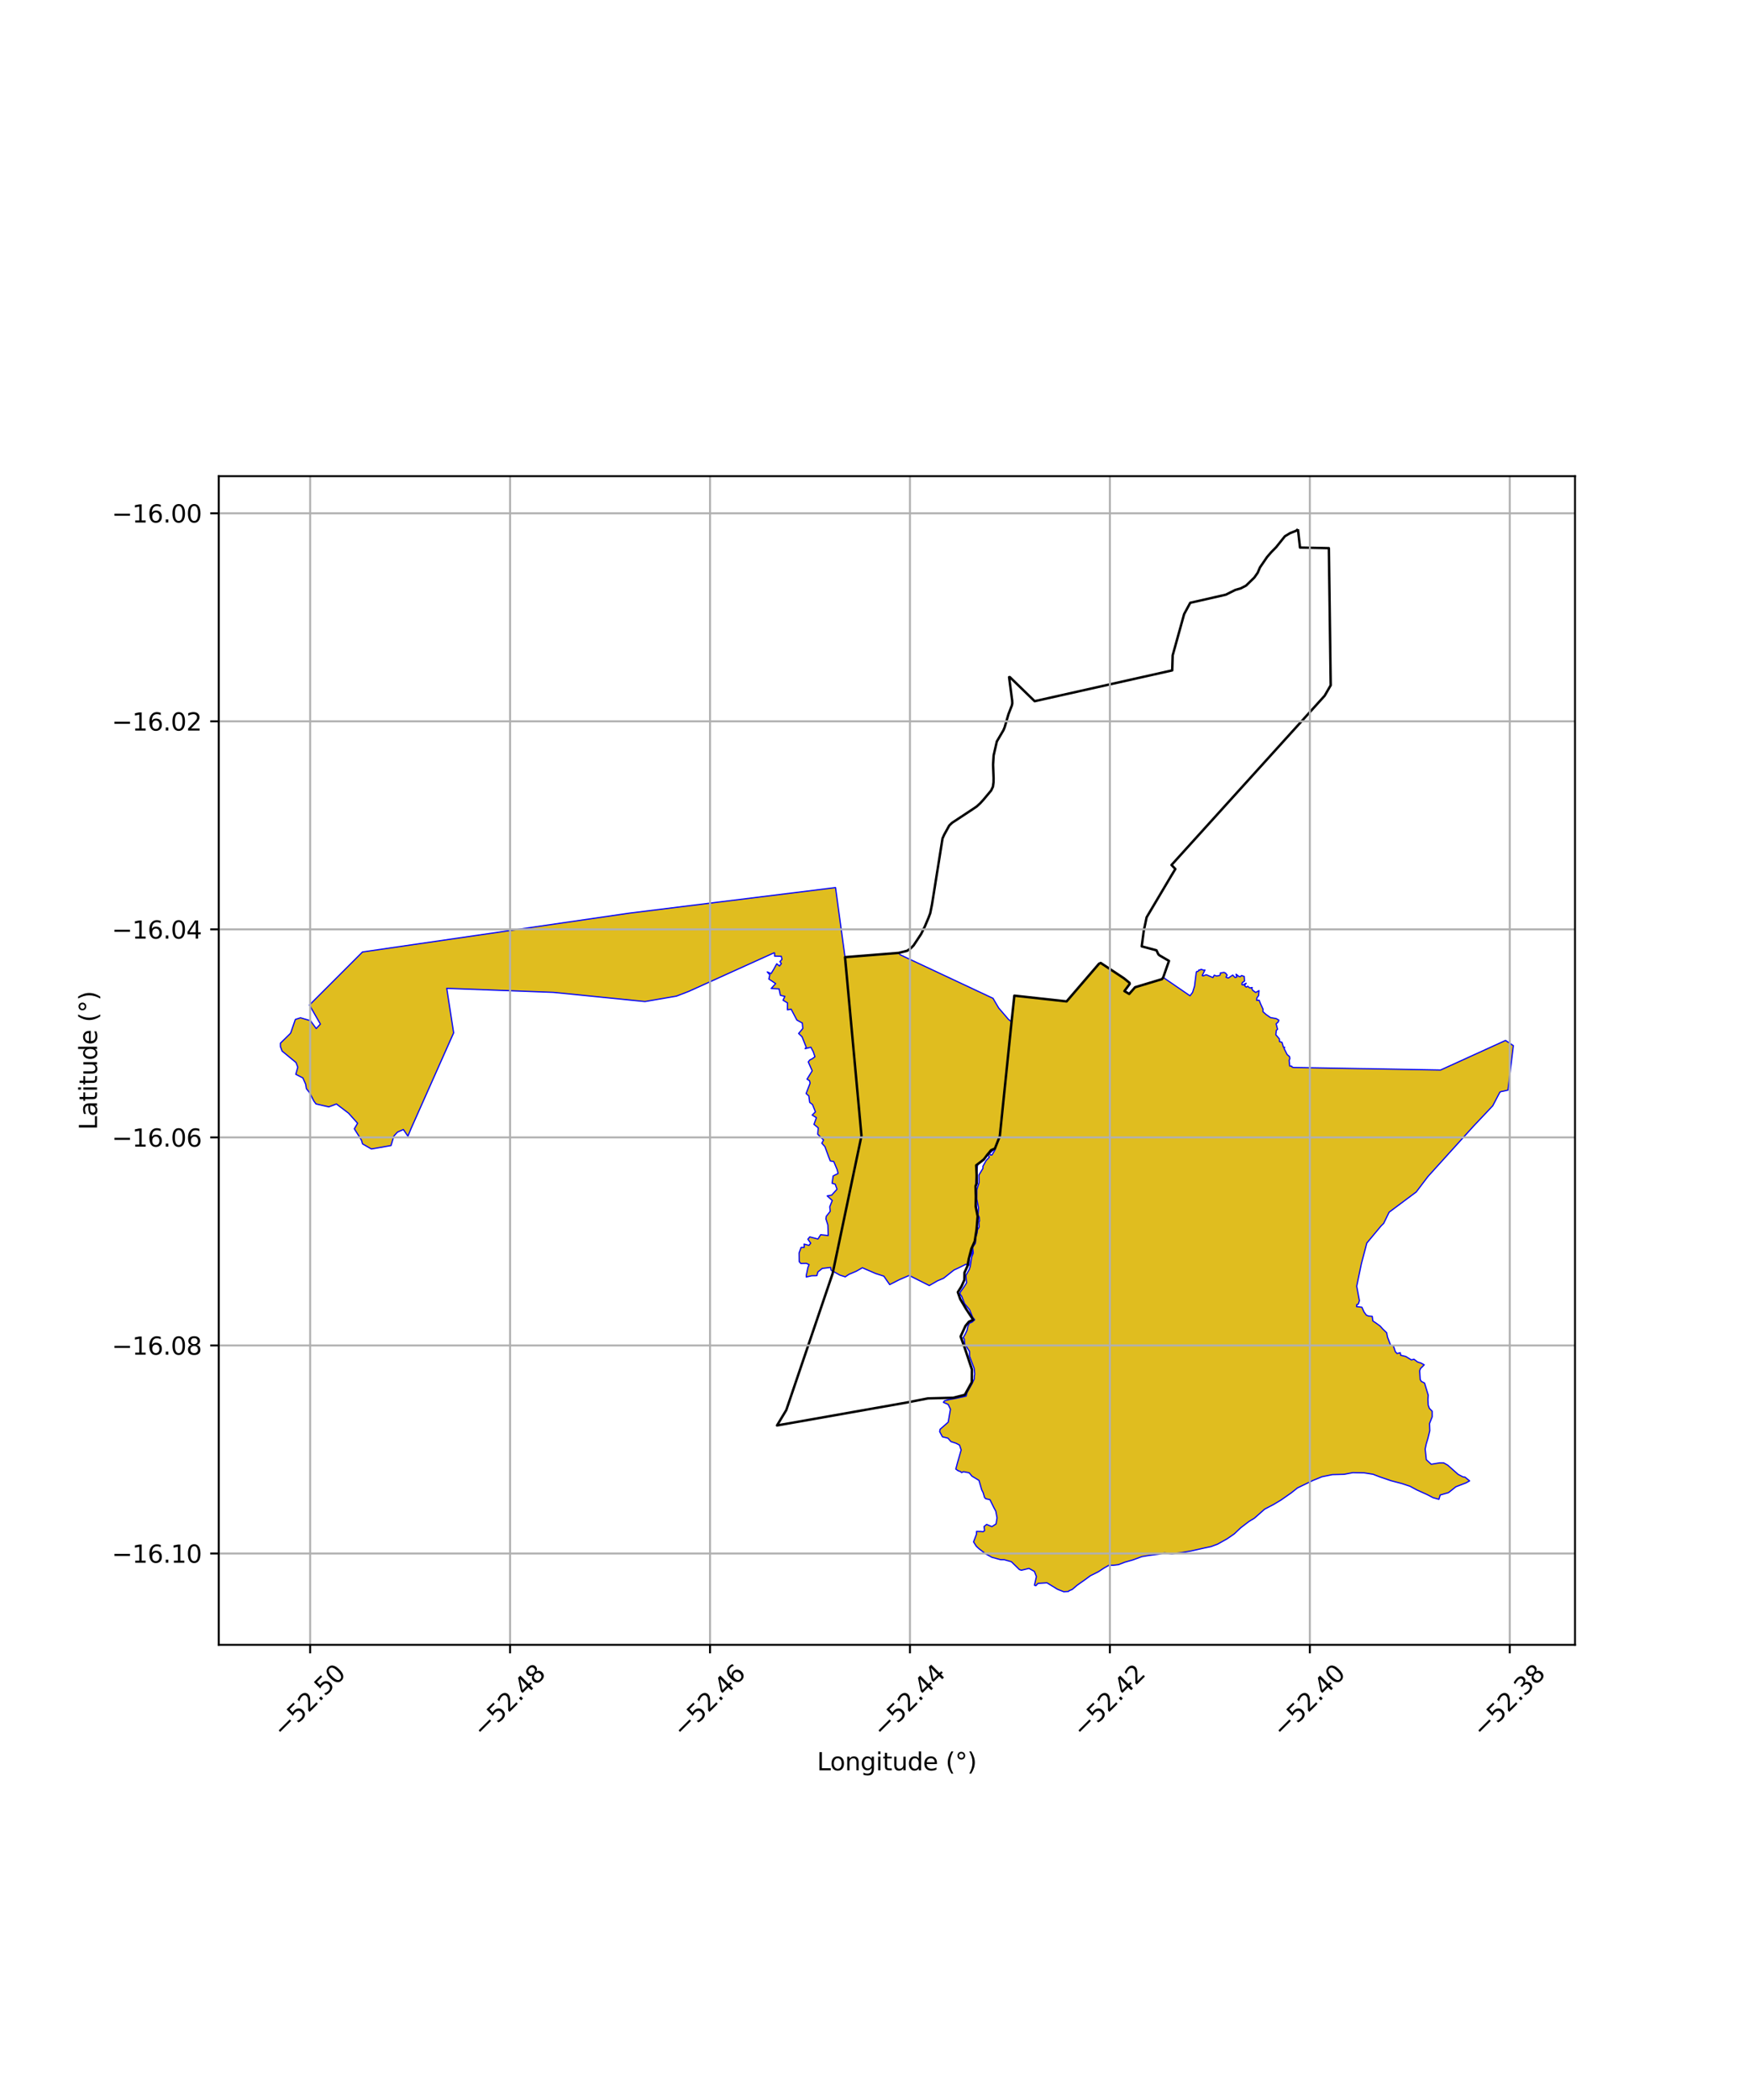<?xml version="1.0" encoding="utf-8" standalone="no"?>
<!DOCTYPE svg PUBLIC "-//W3C//DTD SVG 1.1//EN"
  "http://www.w3.org/Graphics/SVG/1.1/DTD/svg11.dtd">
<svg xmlns:xlink="http://www.w3.org/1999/xlink" width="720pt" height="864pt" viewBox="0 0 720 864" xmlns="http://www.w3.org/2000/svg" version="1.1">
 <defs>
  <style type="text/css">*{stroke-linejoin: round; stroke-linecap: butt}</style>
 </defs>
 <g id="figure_1">
  <g id="patch_1">
   <path d="M 0 864 
L 720 864 
L 720 0 
L 0 0 
z
" style="fill: #ffffff"/>
  </g>
  <g id="axes_1">
   <g id="patch_2">
    <path d="M 90 676.744 
L 648 676.744 
L 648 195.896 
L 90 195.896 
z
" style="fill: #ffffff"/>
   </g>
   <g id="PatchCollection_1">
    <path d="M 318.679 391.92 
L 317.641 392.39 
L 283.422 407.868 
L 278.303 409.841 
L 265.346 412.064 
L 227.669 408.286 
L 183.804 406.633 
L 186.643 424.949 
L 169.044 464.498 
L 167.833 467.472 
L 165.956 464.706 
L 163.541 465.783 
L 162.044 467.412 
L 160.872 471.322 
L 152.799 472.726 
L 149.161 470.628 
L 148.708 469.093 
L 145.78 464.419 
L 147.133 462.144 
L 143.385 457.979 
L 138.414 454.21 
L 135.286 455.399 
L 129.996 454.188 
L 129.137 452.995 
L 127.325 449.505 
L 126.064 447.929 
L 125.758 446.073 
L 124.607 443.494 
L 121.691 442.005 
L 122.522 439.072 
L 121.782 437.156 
L 116.055 432.436 
L 115.368 430.569 
L 115.364 429.205 
L 119.329 425.323 
L 119.614 424.949 
L 121.51 419.433 
L 123.628 418.749 
L 127.729 419.942 
L 130.097 423.182 
L 131.82 421.334 
L 127.313 413.495 
L 149.142 391.669 
L 259.033 375.68 
L 343.757 365.175 
L 344.547 370.966 
L 344.593 371.309 
L 347.556 393.034 
L 347.669 393.808 
L 369.747 392.048 
L 370.321 392.803 
L 408.55 410.731 
L 410.887 414.713 
L 414.957 419.446 
L 416.206 420.388 
L 411.335 467.455 
L 409.352 472.544 
L 405.21 476.297 
L 402.223 479.043 
L 401.319 487.964 
L 401.454 494.688 
L 402.37 500.858 
L 401.604 507.643 
L 399.915 515.69 
L 398.945 517.285 
L 398.693 520.574 
L 397.371 520.161 
L 394.516 521.592 
L 392.513 522.507 
L 388.217 525.911 
L 385.702 526.975 
L 382.339 528.919 
L 374.069 524.759 
L 370.057 526.488 
L 366.044 528.526 
L 363.633 525.047 
L 360.236 523.951 
L 354.805 521.597 
L 352.238 523.06 
L 349.241 524.317 
L 347.767 525.328 
L 345.543 524.615 
L 341.928 522.576 
L 341.738 521.46 
L 338.277 521.883 
L 336.499 523.329 
L 336.093 524.833 
L 335.267 524.87 
L 333.945 524.887 
L 331.717 525.397 
L 331.726 524.677 
L 332.401 521.478 
L 332.867 520.309 
L 331.783 519.781 
L 329.491 519.841 
L 328.814 519.078 
L 328.764 515.493 
L 329.586 513.247 
L 330.861 513.213 
L 330.827 511.842 
L 332.838 512.377 
L 333.543 511.49 
L 332.382 509.836 
L 333.159 508.897 
L 336.525 509.765 
L 337.648 507.996 
L 340.763 508.334 
L 340.598 503.993 
L 339.804 501.493 
L 339.949 500.42 
L 341.566 498.386 
L 341.389 496.488 
L 342.406 493.915 
L 340.324 492.034 
L 342.158 491.72 
L 344.374 489.284 
L 343.62 487.215 
L 342.334 486.834 
L 342.782 483.812 
L 344.818 482.806 
L 344.41 481.186 
L 343.032 477.89 
L 341.609 477.643 
L 340.895 475.871 
L 339.387 471.74 
L 338.121 470.341 
L 338.84 469.033 
L 336.429 466.654 
L 336.651 464.035 
L 334.892 462.602 
L 335.882 459.834 
L 334.154 458.773 
L 335.492 457.448 
L 334.299 454.453 
L 333.125 453.551 
L 332.782 450.925 
L 331.655 449.912 
L 333.309 445.632 
L 333.025 444.601 
L 332.032 444.001 
L 334.149 440.559 
L 332.538 436.901 
L 333.186 436.084 
L 334.246 435.564 
L 335.287 434.777 
L 334.616 432.757 
L 333.622 430.862 
L 331.249 431.466 
L 331.695 430.859 
L 329.992 426.572 
L 328.578 425.204 
L 330.299 423.153 
L 330.095 420.904 
L 327.853 419.687 
L 325.488 415.193 
L 323.968 415.474 
L 323.993 412.623 
L 322.162 411.514 
L 322.909 409.937 
L 321.078 409.505 
L 320.514 406.858 
L 317.286 406.684 
L 319.124 404.677 
L 316.309 402.803 
L 316.715 401.088 
L 315.673 399.879 
L 317.249 400.569 
L 318.304 398.844 
L 319.574 396.527 
L 320.683 397.45 
L 321.474 396.438 
L 320.874 395.647 
L 321.72 394.7 
L 321.458 393.458 
L 318.695 393.381 
L 318.679 391.92 
" clip-path="url(#pe0abca6ffb)" style="fill: #e0bd1f; stroke: #0000ff; stroke-width: 0.5"/>
    <path d="M 452.884 396.196 
L 462.422 402.495 
L 464.714 404.364 
L 464.785 404.831 
L 462.622 407.758 
L 464.584 408.935 
L 467.002 406.182 
L 472.419 404.623 
L 472.585 404.482 
L 478.089 402.842 
L 478.575 402.135 
L 489.61 409.701 
L 490.68 408.26 
L 491.466 405.718 
L 492.163 400.15 
L 492.36 399.699 
L 492.969 399.629 
L 493.316 399.023 
L 493.631 399.146 
L 494.137 398.815 
L 495.332 399.185 
L 495.75 399.093 
L 494.628 401.331 
L 494.958 401.537 
L 496.296 401.035 
L 499.029 402.195 
L 499.573 401.223 
L 500.54 401.568 
L 501.679 401.358 
L 502.058 401.07 
L 502.078 400.323 
L 503.584 400.075 
L 504.207 400.349 
L 504.874 401.185 
L 504.393 402.047 
L 505.343 402.403 
L 507.165 401.176 
L 508.166 402.197 
L 508.843 401.981 
L 508.559 400.82 
L 509.827 401.806 
L 510.209 401.872 
L 510.821 401.362 
L 511.911 401.738 
L 512.041 403.638 
L 511.103 404.267 
L 510.932 405.052 
L 511.343 405.239 
L 512.699 404.53 
L 512.025 405.517 
L 512.743 406.138 
L 513.385 405.787 
L 514.178 406.475 
L 515.193 406.292 
L 515.019 406.721 
L 515.42 407.458 
L 516.63 408.334 
L 518.002 407.565 
L 517.81 409.641 
L 517.125 410.54 
L 517.036 411.567 
L 518.061 411.523 
L 518.57 412.858 
L 519.655 415.23 
L 519.607 416.235 
L 520.939 417.42 
L 522.718 418.657 
L 525.076 419.08 
L 526.129 419.696 
L 525.962 420.392 
L 525.038 421.249 
L 525.624 423.46 
L 525.135 423.888 
L 524.907 425.726 
L 526.358 427.424 
L 526.42 428.532 
L 527.447 428.842 
L 528.019 430.785 
L 528.562 430.897 
L 528.277 431.313 
L 529.572 433.878 
L 530.567 434.733 
L 530.676 435.566 
L 530.385 436.317 
L 530.633 438.589 
L 531.518 438.707 
L 531.593 439.032 
L 532.214 439.184 
L 560.374 439.67 
L 563.401 439.711 
L 592.681 440.244 
L 619.418 428.072 
L 622.636 430.224 
L 620.408 448.524 
L 618.204 449.003 
L 617.906 449.007 
L 617.101 449.327 
L 614.154 454.968 
L 606.318 463.262 
L 587.476 484.086 
L 582.688 490.403 
L 571.52 498.739 
L 569.297 503.317 
L 568.158 504.453 
L 562.352 511.424 
L 560.111 519.941 
L 558.184 529.198 
L 559.305 535.131 
L 558.855 536.5 
L 558.463 536.77 
L 558.239 536.681 
L 558.124 537.582 
L 560.323 537.824 
L 561.208 539.788 
L 562.152 541.074 
L 563.077 541.465 
L 564.578 541.587 
L 564.801 543.444 
L 566.14 544.349 
L 567.822 545.567 
L 568.914 546.787 
L 570.52 548.335 
L 570.849 550.084 
L 572.109 553.408 
L 573.264 553.708 
L 574.074 556.103 
L 574.803 556.894 
L 576.101 556.54 
L 576.27 557.578 
L 578.421 558.111 
L 580.684 559.506 
L 581.748 559.239 
L 583.252 560.36 
L 584.638 560.798 
L 585.971 561.53 
L 584.385 563.121 
L 584.087 564.016 
L 584.311 567.587 
L 584.784 568.342 
L 586.103 569.027 
L 587.621 574.044 
L 587.493 575.781 
L 587.616 578.119 
L 588.072 579.426 
L 589.229 580.604 
L 589.233 582.918 
L 588.149 585.679 
L 588.254 588.639 
L 587.488 591.781 
L 586.8 594.077 
L 586.355 596.199 
L 586.832 600.569 
L 588.854 602.44 
L 592.308 601.866 
L 593.957 601.861 
L 595.666 602.828 
L 599.921 606.598 
L 601.895 607.625 
L 602.757 607.744 
L 604.639 609.281 
L 603.164 610.096 
L 598.993 611.7 
L 595.96 614.11 
L 592.541 615.1 
L 592.01 616.864 
L 589.612 616.198 
L 587.296 614.98 
L 582.895 612.986 
L 580.169 611.513 
L 576.829 610.396 
L 572.318 609.215 
L 567.746 607.655 
L 564.905 606.56 
L 561.236 605.984 
L 556.616 605.893 
L 553.01 606.582 
L 548.165 606.707 
L 543.905 607.575 
L 540.271 609.056 
L 536.181 611.036 
L 533.82 612.175 
L 531.196 614.261 
L 527.02 617.173 
L 523.996 618.983 
L 520.305 620.915 
L 516.084 624.637 
L 513.931 625.932 
L 510.457 628.584 
L 507.83 631.077 
L 504.914 633.087 
L 500.928 635.322 
L 498.232 636.315 
L 495.421 636.906 
L 492.938 637.467 
L 490.045 638.111 
L 485.904 638.822 
L 482.088 639.287 
L 479.05 638.933 
L 476.727 639.44 
L 472.688 639.958 
L 469.796 640.445 
L 466.115 641.79 
L 462.74 642.752 
L 460.176 643.738 
L 458.125 643.997 
L 456.184 644.034 
L 454.111 645.206 
L 451.976 646.623 
L 448.59 648.321 
L 446.569 649.812 
L 443.198 652.191 
L 441.185 653.913 
L 439.722 654.553 
L 439.644 654.767 
L 437.661 654.887 
L 435.073 653.87 
L 430.757 651.223 
L 427.068 651.459 
L 426.161 652.406 
L 425.602 652.2 
L 426.409 648.639 
L 425.564 646.519 
L 423.363 645.29 
L 420.235 646.045 
L 419.408 645.766 
L 416.172 642.595 
L 416.063 642.529 
L 413.193 641.711 
L 411.654 641.689 
L 408.104 640.729 
L 405.527 639.294 
L 402.828 637.227 
L 401.698 636.191 
L 400.542 634.371 
L 401.737 631.259 
L 401.787 630.043 
L 403.479 630.075 
L 404.448 630.221 
L 405.076 629.742 
L 404.856 628.067 
L 405.937 627.2 
L 408.09 628.1 
L 409.813 626.993 
L 410.216 624.468 
L 409.691 621.747 
L 408.764 619.991 
L 407.297 617.012 
L 405.563 616.624 
L 405.073 616.108 
L 404.467 614.059 
L 403.9 612.947 
L 402.775 609.075 
L 399.874 607.321 
L 398.766 605.968 
L 396.413 605.506 
L 395.647 605.868 
L 395.078 605.395 
L 394.242 605.129 
L 393.234 604.414 
L 393.585 603.136 
L 393.892 601.955 
L 395.446 596.553 
L 394.773 594.543 
L 393.33 593.791 
L 391.245 593.113 
L 389.981 591.685 
L 387.741 591.152 
L 386.605 589.021 
L 386.784 588.039 
L 390.113 585.134 
L 391.035 579.802 
L 390.113 577.825 
L 388.136 576.968 
L 388.604 576.319 
L 390.806 575.764 
L 393.067 575.379 
L 397.501 574.403 
L 397.874 572.901 
L 399.858 569.443 
L 400.815 567.367 
L 400.82 566.362 
L 401.014 565.344 
L 400.783 562.984 
L 398.932 558.091 
L 398.897 556.062 
L 396.902 552.939 
L 396.719 550.89 
L 396.252 550.408 
L 397.127 548.903 
L 397.862 547.33 
L 398.214 545.628 
L 398.821 544.423 
L 399.916 543.982 
L 401.016 542.995 
L 400.169 541.918 
L 398.881 538.804 
L 396.871 536.417 
L 395.678 533.355 
L 394.92 532.32 
L 395.087 531.624 
L 396.63 529.465 
L 397.696 527.792 
L 397.395 524.745 
L 398.764 522.319 
L 399.195 520.968 
L 399.771 517.176 
L 400.418 515.552 
L 400.183 513.163 
L 401.301 511.527 
L 401.508 508.818 
L 402.01 507.272 
L 402.166 505.951 
L 402.824 504.837 
L 402.732 502.753 
L 403 502.354 
L 402.893 500.868 
L 402.417 499.908 
L 402.584 496.898 
L 401.886 493.34 
L 401.907 489.447 
L 402.784 486.593 
L 402.75 483.461 
L 404.425 480.67 
L 404.388 479.868 
L 405.655 477.585 
L 407.019 476.076 
L 406.551 475.251 
L 407.129 474.592 
L 407.559 475.232 
L 408.139 475.174 
L 409.487 472.888 
L 409.352 472.544 
L 411.335 467.455 
L 416.205 420.388 
L 417.33 409.641 
L 438.83 412.006 
L 452.169 396.497 
L 452.884 396.196 
" clip-path="url(#pe0abca6ffb)" style="fill: #e0bd1f; stroke: #0000ff; stroke-width: 0.5"/>
   </g>
   <g id="PatchCollection_2">
    <path d="M 534.011 217.753 
L 534.862 225.28 
L 546.732 225.526 
L 547.488 281.944 
L 545 286.254 
L 481.995 355.882 
L 483.57 357.537 
L 481.59 360.818 
L 471.762 377.395 
L 470.579 382.962 
L 469.74 389.359 
L 475.798 390.984 
L 476.558 392.592 
L 476.961 393.005 
L 480.954 395.347 
L 478.575 402.135 
L 478.088 402.841 
L 467.002 406.182 
L 464.584 408.935 
L 462.621 407.758 
L 464.785 404.831 
L 464.714 404.364 
L 462.422 402.495 
L 452.884 396.197 
L 452.168 396.497 
L 438.83 412.006 
L 417.33 409.64 
L 416.188 420.392 
L 411.345 467.438 
L 409.334 472.547 
L 407.744 473.228 
L 406.12 475.204 
L 404.739 477.074 
L 401.628 479.446 
L 401.808 483.094 
L 401.826 486.902 
L 401.359 488.072 
L 401.501 492.095 
L 401.429 496.414 
L 402.232 500.415 
L 401.787 505.797 
L 401.035 510.683 
L 399.666 513.735 
L 398.567 517.984 
L 398.015 520.971 
L 396.823 523.567 
L 396.759 526.593 
L 395.6 529.232 
L 394.078 531.629 
L 395.068 534.487 
L 397.479 538.555 
L 400.419 543.01 
L 398.646 543.789 
L 397.246 545.462 
L 395.225 549.873 
L 396.955 554.695 
L 399.873 563.44 
L 399.811 568.704 
L 396.959 573.873 
L 392.202 575.082 
L 381.794 575.333 
L 373.092 577.032 
L 319.685 586.476 
L 323.503 580.129 
L 342.553 524.007 
L 354.438 467.288 
L 347.669 393.807 
L 369.747 392.048 
L 373.239 391.173 
L 374.696 390.173 
L 375.903 388.931 
L 378.973 384.284 
L 380.522 381.148 
L 382.038 377.555 
L 382.718 375.741 
L 383.447 372.129 
L 387.785 344.953 
L 388.451 343.456 
L 390.553 339.646 
L 391.687 338.544 
L 395.493 336.037 
L 400.182 332.943 
L 401.821 331.831 
L 403.299 330.473 
L 404.606 329.048 
L 407.776 325.252 
L 408.525 323.657 
L 408.768 321.815 
L 408.789 320.126 
L 408.582 314.612 
L 408.812 310.794 
L 410.131 305.045 
L 412.865 300.391 
L 413.343 299.231 
L 414.91 293.839 
L 416.33 290.192 
L 416.482 289.332 
L 416.429 288.193 
L 415.17 278.613 
L 415.477 278.578 
L 425.692 288.491 
L 482.283 275.817 
L 482.469 269.637 
L 487.176 252.68 
L 489.694 248.014 
L 504.345 244.667 
L 508.212 242.733 
L 510.518 242.054 
L 512.659 240.94 
L 516.08 237.608 
L 517.459 235.64 
L 518.378 233.469 
L 521.321 229.163 
L 523.076 227.131 
L 525.061 225.115 
L 528.626 220.65 
L 530.81 219.328 
L 533.199 218.404 
L 534.011 217.753 
L 534.011 217.753 
" clip-path="url(#pe0abca6ffb)" style="fill: none; stroke: #000000"/>
   </g>
   <g id="matplotlib.axis_1">
    <g id="xtick_1">
     <g id="line2d_1">
      <path d="M 127.602 676.744 
L 127.602 195.896 
" clip-path="url(#pe0abca6ffb)" style="fill: none; stroke: #b0b0b0; stroke-width: 0.8; stroke-linecap: square"/>
     </g>
     <g id="line2d_2">
      <defs>
       <path id="md1c461fe84" d="M 0 0 
L 0 3.5 
" style="stroke: #000000; stroke-width: 0.8"/>
      </defs>
      <g>
       <use xlink:href="#md1c461fe84" x="127.602" y="676.744" style="stroke: #000000; stroke-width: 0.8"/>
      </g>
     </g>
     <g id="text_1">
      <!-- −52.50 -->
      <g transform="translate(116.469 715.285) rotate(-45) scale(0.1 -0.1)">
       <defs>
        <path id="DejaVuSans-2212" d="M 678 2272 
L 4684 2272 
L 4684 1741 
L 678 1741 
L 678 2272 
z
" transform="scale(0.016)"/>
        <path id="DejaVuSans-35" d="M 691 4666 
L 3169 4666 
L 3169 4134 
L 1269 4134 
L 1269 2991 
Q 1406 3038 1543 3061 
Q 1681 3084 1819 3084 
Q 2600 3084 3056 2656 
Q 3513 2228 3513 1497 
Q 3513 744 3044 326 
Q 2575 -91 1722 -91 
Q 1428 -91 1123 -41 
Q 819 9 494 109 
L 494 744 
Q 775 591 1075 516 
Q 1375 441 1709 441 
Q 2250 441 2565 725 
Q 2881 1009 2881 1497 
Q 2881 1984 2565 2268 
Q 2250 2553 1709 2553 
Q 1456 2553 1204 2497 
Q 953 2441 691 2322 
L 691 4666 
z
" transform="scale(0.016)"/>
        <path id="DejaVuSans-32" d="M 1228 531 
L 3431 531 
L 3431 0 
L 469 0 
L 469 531 
Q 828 903 1448 1529 
Q 2069 2156 2228 2338 
Q 2531 2678 2651 2914 
Q 2772 3150 2772 3378 
Q 2772 3750 2511 3984 
Q 2250 4219 1831 4219 
Q 1534 4219 1204 4116 
Q 875 4013 500 3803 
L 500 4441 
Q 881 4594 1212 4672 
Q 1544 4750 1819 4750 
Q 2544 4750 2975 4387 
Q 3406 4025 3406 3419 
Q 3406 3131 3298 2873 
Q 3191 2616 2906 2266 
Q 2828 2175 2409 1742 
Q 1991 1309 1228 531 
z
" transform="scale(0.016)"/>
        <path id="DejaVuSans-2e" d="M 684 794 
L 1344 794 
L 1344 0 
L 684 0 
L 684 794 
z
" transform="scale(0.016)"/>
        <path id="DejaVuSans-30" d="M 2034 4250 
Q 1547 4250 1301 3770 
Q 1056 3291 1056 2328 
Q 1056 1369 1301 889 
Q 1547 409 2034 409 
Q 2525 409 2770 889 
Q 3016 1369 3016 2328 
Q 3016 3291 2770 3770 
Q 2525 4250 2034 4250 
z
M 2034 4750 
Q 2819 4750 3233 4129 
Q 3647 3509 3647 2328 
Q 3647 1150 3233 529 
Q 2819 -91 2034 -91 
Q 1250 -91 836 529 
Q 422 1150 422 2328 
Q 422 3509 836 4129 
Q 1250 4750 2034 4750 
z
" transform="scale(0.016)"/>
       </defs>
       <use xlink:href="#DejaVuSans-2212"/>
       <use xlink:href="#DejaVuSans-35" transform="translate(83.789 0)"/>
       <use xlink:href="#DejaVuSans-32" transform="translate(147.412 0)"/>
       <use xlink:href="#DejaVuSans-2e" transform="translate(211.035 0)"/>
       <use xlink:href="#DejaVuSans-35" transform="translate(242.822 0)"/>
       <use xlink:href="#DejaVuSans-30" transform="translate(306.445 0)"/>
      </g>
     </g>
    </g>
    <g id="xtick_2">
     <g id="line2d_3">
      <path d="M 209.863 676.744 
L 209.863 195.896 
" clip-path="url(#pe0abca6ffb)" style="fill: none; stroke: #b0b0b0; stroke-width: 0.8; stroke-linecap: square"/>
     </g>
     <g id="line2d_4">
      <g>
       <use xlink:href="#md1c461fe84" x="209.863" y="676.744" style="stroke: #000000; stroke-width: 0.8"/>
      </g>
     </g>
     <g id="text_2">
      <!-- −52.48 -->
      <g transform="translate(198.73 715.285) rotate(-45) scale(0.1 -0.1)">
       <defs>
        <path id="DejaVuSans-34" d="M 2419 4116 
L 825 1625 
L 2419 1625 
L 2419 4116 
z
M 2253 4666 
L 3047 4666 
L 3047 1625 
L 3713 1625 
L 3713 1100 
L 3047 1100 
L 3047 0 
L 2419 0 
L 2419 1100 
L 313 1100 
L 313 1709 
L 2253 4666 
z
" transform="scale(0.016)"/>
        <path id="DejaVuSans-38" d="M 2034 2216 
Q 1584 2216 1326 1975 
Q 1069 1734 1069 1313 
Q 1069 891 1326 650 
Q 1584 409 2034 409 
Q 2484 409 2743 651 
Q 3003 894 3003 1313 
Q 3003 1734 2745 1975 
Q 2488 2216 2034 2216 
z
M 1403 2484 
Q 997 2584 770 2862 
Q 544 3141 544 3541 
Q 544 4100 942 4425 
Q 1341 4750 2034 4750 
Q 2731 4750 3128 4425 
Q 3525 4100 3525 3541 
Q 3525 3141 3298 2862 
Q 3072 2584 2669 2484 
Q 3125 2378 3379 2068 
Q 3634 1759 3634 1313 
Q 3634 634 3220 271 
Q 2806 -91 2034 -91 
Q 1263 -91 848 271 
Q 434 634 434 1313 
Q 434 1759 690 2068 
Q 947 2378 1403 2484 
z
M 1172 3481 
Q 1172 3119 1398 2916 
Q 1625 2713 2034 2713 
Q 2441 2713 2670 2916 
Q 2900 3119 2900 3481 
Q 2900 3844 2670 4047 
Q 2441 4250 2034 4250 
Q 1625 4250 1398 4047 
Q 1172 3844 1172 3481 
z
" transform="scale(0.016)"/>
       </defs>
       <use xlink:href="#DejaVuSans-2212"/>
       <use xlink:href="#DejaVuSans-35" transform="translate(83.789 0)"/>
       <use xlink:href="#DejaVuSans-32" transform="translate(147.412 0)"/>
       <use xlink:href="#DejaVuSans-2e" transform="translate(211.035 0)"/>
       <use xlink:href="#DejaVuSans-34" transform="translate(242.822 0)"/>
       <use xlink:href="#DejaVuSans-38" transform="translate(306.445 0)"/>
      </g>
     </g>
    </g>
    <g id="xtick_3">
     <g id="line2d_5">
      <path d="M 292.123 676.744 
L 292.123 195.896 
" clip-path="url(#pe0abca6ffb)" style="fill: none; stroke: #b0b0b0; stroke-width: 0.8; stroke-linecap: square"/>
     </g>
     <g id="line2d_6">
      <g>
       <use xlink:href="#md1c461fe84" x="292.123" y="676.744" style="stroke: #000000; stroke-width: 0.8"/>
      </g>
     </g>
     <g id="text_3">
      <!-- −52.46 -->
      <g transform="translate(280.99 715.285) rotate(-45) scale(0.1 -0.1)">
       <defs>
        <path id="DejaVuSans-36" d="M 2113 2584 
Q 1688 2584 1439 2293 
Q 1191 2003 1191 1497 
Q 1191 994 1439 701 
Q 1688 409 2113 409 
Q 2538 409 2786 701 
Q 3034 994 3034 1497 
Q 3034 2003 2786 2293 
Q 2538 2584 2113 2584 
z
M 3366 4563 
L 3366 3988 
Q 3128 4100 2886 4159 
Q 2644 4219 2406 4219 
Q 1781 4219 1451 3797 
Q 1122 3375 1075 2522 
Q 1259 2794 1537 2939 
Q 1816 3084 2150 3084 
Q 2853 3084 3261 2657 
Q 3669 2231 3669 1497 
Q 3669 778 3244 343 
Q 2819 -91 2113 -91 
Q 1303 -91 875 529 
Q 447 1150 447 2328 
Q 447 3434 972 4092 
Q 1497 4750 2381 4750 
Q 2619 4750 2861 4703 
Q 3103 4656 3366 4563 
z
" transform="scale(0.016)"/>
       </defs>
       <use xlink:href="#DejaVuSans-2212"/>
       <use xlink:href="#DejaVuSans-35" transform="translate(83.789 0)"/>
       <use xlink:href="#DejaVuSans-32" transform="translate(147.412 0)"/>
       <use xlink:href="#DejaVuSans-2e" transform="translate(211.035 0)"/>
       <use xlink:href="#DejaVuSans-34" transform="translate(242.822 0)"/>
       <use xlink:href="#DejaVuSans-36" transform="translate(306.445 0)"/>
      </g>
     </g>
    </g>
    <g id="xtick_4">
     <g id="line2d_7">
      <path d="M 374.383 676.744 
L 374.383 195.896 
" clip-path="url(#pe0abca6ffb)" style="fill: none; stroke: #b0b0b0; stroke-width: 0.8; stroke-linecap: square"/>
     </g>
     <g id="line2d_8">
      <g>
       <use xlink:href="#md1c461fe84" x="374.383" y="676.744" style="stroke: #000000; stroke-width: 0.8"/>
      </g>
     </g>
     <g id="text_4">
      <!-- −52.44 -->
      <g transform="translate(363.25 715.285) rotate(-45) scale(0.1 -0.1)">
       <use xlink:href="#DejaVuSans-2212"/>
       <use xlink:href="#DejaVuSans-35" transform="translate(83.789 0)"/>
       <use xlink:href="#DejaVuSans-32" transform="translate(147.412 0)"/>
       <use xlink:href="#DejaVuSans-2e" transform="translate(211.035 0)"/>
       <use xlink:href="#DejaVuSans-34" transform="translate(242.822 0)"/>
       <use xlink:href="#DejaVuSans-34" transform="translate(306.445 0)"/>
      </g>
     </g>
    </g>
    <g id="xtick_5">
     <g id="line2d_9">
      <path d="M 456.644 676.744 
L 456.644 195.896 
" clip-path="url(#pe0abca6ffb)" style="fill: none; stroke: #b0b0b0; stroke-width: 0.8; stroke-linecap: square"/>
     </g>
     <g id="line2d_10">
      <g>
       <use xlink:href="#md1c461fe84" x="456.644" y="676.744" style="stroke: #000000; stroke-width: 0.8"/>
      </g>
     </g>
     <g id="text_5">
      <!-- −52.42 -->
      <g transform="translate(445.511 715.285) rotate(-45) scale(0.1 -0.1)">
       <use xlink:href="#DejaVuSans-2212"/>
       <use xlink:href="#DejaVuSans-35" transform="translate(83.789 0)"/>
       <use xlink:href="#DejaVuSans-32" transform="translate(147.412 0)"/>
       <use xlink:href="#DejaVuSans-2e" transform="translate(211.035 0)"/>
       <use xlink:href="#DejaVuSans-34" transform="translate(242.822 0)"/>
       <use xlink:href="#DejaVuSans-32" transform="translate(306.445 0)"/>
      </g>
     </g>
    </g>
    <g id="xtick_6">
     <g id="line2d_11">
      <path d="M 538.904 676.744 
L 538.904 195.896 
" clip-path="url(#pe0abca6ffb)" style="fill: none; stroke: #b0b0b0; stroke-width: 0.8; stroke-linecap: square"/>
     </g>
     <g id="line2d_12">
      <g>
       <use xlink:href="#md1c461fe84" x="538.904" y="676.744" style="stroke: #000000; stroke-width: 0.8"/>
      </g>
     </g>
     <g id="text_6">
      <!-- −52.40 -->
      <g transform="translate(527.771 715.285) rotate(-45) scale(0.1 -0.1)">
       <use xlink:href="#DejaVuSans-2212"/>
       <use xlink:href="#DejaVuSans-35" transform="translate(83.789 0)"/>
       <use xlink:href="#DejaVuSans-32" transform="translate(147.412 0)"/>
       <use xlink:href="#DejaVuSans-2e" transform="translate(211.035 0)"/>
       <use xlink:href="#DejaVuSans-34" transform="translate(242.822 0)"/>
       <use xlink:href="#DejaVuSans-30" transform="translate(306.445 0)"/>
      </g>
     </g>
    </g>
    <g id="xtick_7">
     <g id="line2d_13">
      <path d="M 621.164 676.744 
L 621.164 195.896 
" clip-path="url(#pe0abca6ffb)" style="fill: none; stroke: #b0b0b0; stroke-width: 0.8; stroke-linecap: square"/>
     </g>
     <g id="line2d_14">
      <g>
       <use xlink:href="#md1c461fe84" x="621.164" y="676.744" style="stroke: #000000; stroke-width: 0.8"/>
      </g>
     </g>
     <g id="text_7">
      <!-- −52.38 -->
      <g transform="translate(610.031 715.285) rotate(-45) scale(0.1 -0.1)">
       <defs>
        <path id="DejaVuSans-33" d="M 2597 2516 
Q 3050 2419 3304 2112 
Q 3559 1806 3559 1356 
Q 3559 666 3084 287 
Q 2609 -91 1734 -91 
Q 1441 -91 1130 -33 
Q 819 25 488 141 
L 488 750 
Q 750 597 1062 519 
Q 1375 441 1716 441 
Q 2309 441 2620 675 
Q 2931 909 2931 1356 
Q 2931 1769 2642 2001 
Q 2353 2234 1838 2234 
L 1294 2234 
L 1294 2753 
L 1863 2753 
Q 2328 2753 2575 2939 
Q 2822 3125 2822 3475 
Q 2822 3834 2567 4026 
Q 2313 4219 1838 4219 
Q 1578 4219 1281 4162 
Q 984 4106 628 3988 
L 628 4550 
Q 988 4650 1302 4700 
Q 1616 4750 1894 4750 
Q 2613 4750 3031 4423 
Q 3450 4097 3450 3541 
Q 3450 3153 3228 2886 
Q 3006 2619 2597 2516 
z
" transform="scale(0.016)"/>
       </defs>
       <use xlink:href="#DejaVuSans-2212"/>
       <use xlink:href="#DejaVuSans-35" transform="translate(83.789 0)"/>
       <use xlink:href="#DejaVuSans-32" transform="translate(147.412 0)"/>
       <use xlink:href="#DejaVuSans-2e" transform="translate(211.035 0)"/>
       <use xlink:href="#DejaVuSans-33" transform="translate(242.822 0)"/>
       <use xlink:href="#DejaVuSans-38" transform="translate(306.445 0)"/>
      </g>
     </g>
    </g>
    <g id="text_8">
     <!-- Longitude (°) -->
     <g transform="translate(336.14 728.354) scale(0.1 -0.1)">
      <defs>
       <path id="DejaVuSans-4c" d="M 628 4666 
L 1259 4666 
L 1259 531 
L 3531 531 
L 3531 0 
L 628 0 
L 628 4666 
z
" transform="scale(0.016)"/>
       <path id="DejaVuSans-6f" d="M 1959 3097 
Q 1497 3097 1228 2736 
Q 959 2375 959 1747 
Q 959 1119 1226 758 
Q 1494 397 1959 397 
Q 2419 397 2687 759 
Q 2956 1122 2956 1747 
Q 2956 2369 2687 2733 
Q 2419 3097 1959 3097 
z
M 1959 3584 
Q 2709 3584 3137 3096 
Q 3566 2609 3566 1747 
Q 3566 888 3137 398 
Q 2709 -91 1959 -91 
Q 1206 -91 779 398 
Q 353 888 353 1747 
Q 353 2609 779 3096 
Q 1206 3584 1959 3584 
z
" transform="scale(0.016)"/>
       <path id="DejaVuSans-6e" d="M 3513 2113 
L 3513 0 
L 2938 0 
L 2938 2094 
Q 2938 2591 2744 2837 
Q 2550 3084 2163 3084 
Q 1697 3084 1428 2787 
Q 1159 2491 1159 1978 
L 1159 0 
L 581 0 
L 581 3500 
L 1159 3500 
L 1159 2956 
Q 1366 3272 1645 3428 
Q 1925 3584 2291 3584 
Q 2894 3584 3203 3211 
Q 3513 2838 3513 2113 
z
" transform="scale(0.016)"/>
       <path id="DejaVuSans-67" d="M 2906 1791 
Q 2906 2416 2648 2759 
Q 2391 3103 1925 3103 
Q 1463 3103 1205 2759 
Q 947 2416 947 1791 
Q 947 1169 1205 825 
Q 1463 481 1925 481 
Q 2391 481 2648 825 
Q 2906 1169 2906 1791 
z
M 3481 434 
Q 3481 -459 3084 -895 
Q 2688 -1331 1869 -1331 
Q 1566 -1331 1297 -1286 
Q 1028 -1241 775 -1147 
L 775 -588 
Q 1028 -725 1275 -790 
Q 1522 -856 1778 -856 
Q 2344 -856 2625 -561 
Q 2906 -266 2906 331 
L 2906 616 
Q 2728 306 2450 153 
Q 2172 0 1784 0 
Q 1141 0 747 490 
Q 353 981 353 1791 
Q 353 2603 747 3093 
Q 1141 3584 1784 3584 
Q 2172 3584 2450 3431 
Q 2728 3278 2906 2969 
L 2906 3500 
L 3481 3500 
L 3481 434 
z
" transform="scale(0.016)"/>
       <path id="DejaVuSans-69" d="M 603 3500 
L 1178 3500 
L 1178 0 
L 603 0 
L 603 3500 
z
M 603 4863 
L 1178 4863 
L 1178 4134 
L 603 4134 
L 603 4863 
z
" transform="scale(0.016)"/>
       <path id="DejaVuSans-74" d="M 1172 4494 
L 1172 3500 
L 2356 3500 
L 2356 3053 
L 1172 3053 
L 1172 1153 
Q 1172 725 1289 603 
Q 1406 481 1766 481 
L 2356 481 
L 2356 0 
L 1766 0 
Q 1100 0 847 248 
Q 594 497 594 1153 
L 594 3053 
L 172 3053 
L 172 3500 
L 594 3500 
L 594 4494 
L 1172 4494 
z
" transform="scale(0.016)"/>
       <path id="DejaVuSans-75" d="M 544 1381 
L 544 3500 
L 1119 3500 
L 1119 1403 
Q 1119 906 1312 657 
Q 1506 409 1894 409 
Q 2359 409 2629 706 
Q 2900 1003 2900 1516 
L 2900 3500 
L 3475 3500 
L 3475 0 
L 2900 0 
L 2900 538 
Q 2691 219 2414 64 
Q 2138 -91 1772 -91 
Q 1169 -91 856 284 
Q 544 659 544 1381 
z
M 1991 3584 
L 1991 3584 
z
" transform="scale(0.016)"/>
       <path id="DejaVuSans-64" d="M 2906 2969 
L 2906 4863 
L 3481 4863 
L 3481 0 
L 2906 0 
L 2906 525 
Q 2725 213 2448 61 
Q 2172 -91 1784 -91 
Q 1150 -91 751 415 
Q 353 922 353 1747 
Q 353 2572 751 3078 
Q 1150 3584 1784 3584 
Q 2172 3584 2448 3432 
Q 2725 3281 2906 2969 
z
M 947 1747 
Q 947 1113 1208 752 
Q 1469 391 1925 391 
Q 2381 391 2643 752 
Q 2906 1113 2906 1747 
Q 2906 2381 2643 2742 
Q 2381 3103 1925 3103 
Q 1469 3103 1208 2742 
Q 947 2381 947 1747 
z
" transform="scale(0.016)"/>
       <path id="DejaVuSans-65" d="M 3597 1894 
L 3597 1613 
L 953 1613 
Q 991 1019 1311 708 
Q 1631 397 2203 397 
Q 2534 397 2845 478 
Q 3156 559 3463 722 
L 3463 178 
Q 3153 47 2828 -22 
Q 2503 -91 2169 -91 
Q 1331 -91 842 396 
Q 353 884 353 1716 
Q 353 2575 817 3079 
Q 1281 3584 2069 3584 
Q 2775 3584 3186 3129 
Q 3597 2675 3597 1894 
z
M 3022 2063 
Q 3016 2534 2758 2815 
Q 2500 3097 2075 3097 
Q 1594 3097 1305 2825 
Q 1016 2553 972 2059 
L 3022 2063 
z
" transform="scale(0.016)"/>
       <path id="DejaVuSans-20" transform="scale(0.016)"/>
       <path id="DejaVuSans-28" d="M 1984 4856 
Q 1566 4138 1362 3434 
Q 1159 2731 1159 2009 
Q 1159 1288 1364 580 
Q 1569 -128 1984 -844 
L 1484 -844 
Q 1016 -109 783 600 
Q 550 1309 550 2009 
Q 550 2706 781 3412 
Q 1013 4119 1484 4856 
L 1984 4856 
z
" transform="scale(0.016)"/>
       <path id="DejaVuSans-b0" d="M 1600 4347 
Q 1350 4347 1178 4173 
Q 1006 4000 1006 3750 
Q 1006 3503 1178 3333 
Q 1350 3163 1600 3163 
Q 1850 3163 2022 3333 
Q 2194 3503 2194 3750 
Q 2194 3997 2020 4172 
Q 1847 4347 1600 4347 
z
M 1600 4750 
Q 1800 4750 1984 4673 
Q 2169 4597 2303 4453 
Q 2447 4313 2519 4134 
Q 2591 3956 2591 3750 
Q 2591 3338 2302 3052 
Q 2013 2766 1594 2766 
Q 1172 2766 890 3047 
Q 609 3328 609 3750 
Q 609 4169 896 4459 
Q 1184 4750 1600 4750 
z
" transform="scale(0.016)"/>
       <path id="DejaVuSans-29" d="M 513 4856 
L 1013 4856 
Q 1481 4119 1714 3412 
Q 1947 2706 1947 2009 
Q 1947 1309 1714 600 
Q 1481 -109 1013 -844 
L 513 -844 
Q 928 -128 1133 580 
Q 1338 1288 1338 2009 
Q 1338 2731 1133 3434 
Q 928 4138 513 4856 
z
" transform="scale(0.016)"/>
      </defs>
      <use xlink:href="#DejaVuSans-4c"/>
      <use xlink:href="#DejaVuSans-6f" transform="translate(53.963 0)"/>
      <use xlink:href="#DejaVuSans-6e" transform="translate(115.145 0)"/>
      <use xlink:href="#DejaVuSans-67" transform="translate(178.523 0)"/>
      <use xlink:href="#DejaVuSans-69" transform="translate(242 0)"/>
      <use xlink:href="#DejaVuSans-74" transform="translate(269.783 0)"/>
      <use xlink:href="#DejaVuSans-75" transform="translate(308.992 0)"/>
      <use xlink:href="#DejaVuSans-64" transform="translate(372.371 0)"/>
      <use xlink:href="#DejaVuSans-65" transform="translate(435.848 0)"/>
      <use xlink:href="#DejaVuSans-20" transform="translate(497.371 0)"/>
      <use xlink:href="#DejaVuSans-28" transform="translate(529.158 0)"/>
      <use xlink:href="#DejaVuSans-b0" transform="translate(568.172 0)"/>
      <use xlink:href="#DejaVuSans-29" transform="translate(618.172 0)"/>
     </g>
    </g>
   </g>
   <g id="matplotlib.axis_2">
    <g id="ytick_1">
     <g id="line2d_15">
      <path d="M 90 639.149 
L 648 639.149 
" clip-path="url(#pe0abca6ffb)" style="fill: none; stroke: #b0b0b0; stroke-width: 0.8; stroke-linecap: square"/>
     </g>
     <g id="line2d_16">
      <defs>
       <path id="m713e5ba774" d="M 0 0 
L -3.5 0 
" style="stroke: #000000; stroke-width: 0.8"/>
      </defs>
      <g>
       <use xlink:href="#m713e5ba774" x="90" y="639.149" style="stroke: #000000; stroke-width: 0.8"/>
      </g>
     </g>
     <g id="text_9">
      <!-- −16.10 -->
      <g transform="translate(45.992 642.948) scale(0.1 -0.1)">
       <defs>
        <path id="DejaVuSans-31" d="M 794 531 
L 1825 531 
L 1825 4091 
L 703 3866 
L 703 4441 
L 1819 4666 
L 2450 4666 
L 2450 531 
L 3481 531 
L 3481 0 
L 794 0 
L 794 531 
z
" transform="scale(0.016)"/>
       </defs>
       <use xlink:href="#DejaVuSans-2212"/>
       <use xlink:href="#DejaVuSans-31" transform="translate(83.789 0)"/>
       <use xlink:href="#DejaVuSans-36" transform="translate(147.412 0)"/>
       <use xlink:href="#DejaVuSans-2e" transform="translate(211.035 0)"/>
       <use xlink:href="#DejaVuSans-31" transform="translate(242.822 0)"/>
       <use xlink:href="#DejaVuSans-30" transform="translate(306.445 0)"/>
      </g>
     </g>
    </g>
    <g id="ytick_2">
     <g id="line2d_17">
      <path d="M 90 553.554 
L 648 553.554 
" clip-path="url(#pe0abca6ffb)" style="fill: none; stroke: #b0b0b0; stroke-width: 0.8; stroke-linecap: square"/>
     </g>
     <g id="line2d_18">
      <g>
       <use xlink:href="#m713e5ba774" x="90" y="553.554" style="stroke: #000000; stroke-width: 0.8"/>
      </g>
     </g>
     <g id="text_10">
      <!-- −16.08 -->
      <g transform="translate(45.992 557.353) scale(0.1 -0.1)">
       <use xlink:href="#DejaVuSans-2212"/>
       <use xlink:href="#DejaVuSans-31" transform="translate(83.789 0)"/>
       <use xlink:href="#DejaVuSans-36" transform="translate(147.412 0)"/>
       <use xlink:href="#DejaVuSans-2e" transform="translate(211.035 0)"/>
       <use xlink:href="#DejaVuSans-30" transform="translate(242.822 0)"/>
       <use xlink:href="#DejaVuSans-38" transform="translate(306.445 0)"/>
      </g>
     </g>
    </g>
    <g id="ytick_3">
     <g id="line2d_19">
      <path d="M 90 467.96 
L 648 467.96 
" clip-path="url(#pe0abca6ffb)" style="fill: none; stroke: #b0b0b0; stroke-width: 0.8; stroke-linecap: square"/>
     </g>
     <g id="line2d_20">
      <g>
       <use xlink:href="#m713e5ba774" x="90" y="467.96" style="stroke: #000000; stroke-width: 0.8"/>
      </g>
     </g>
     <g id="text_11">
      <!-- −16.06 -->
      <g transform="translate(45.992 471.759) scale(0.1 -0.1)">
       <use xlink:href="#DejaVuSans-2212"/>
       <use xlink:href="#DejaVuSans-31" transform="translate(83.789 0)"/>
       <use xlink:href="#DejaVuSans-36" transform="translate(147.412 0)"/>
       <use xlink:href="#DejaVuSans-2e" transform="translate(211.035 0)"/>
       <use xlink:href="#DejaVuSans-30" transform="translate(242.822 0)"/>
       <use xlink:href="#DejaVuSans-36" transform="translate(306.445 0)"/>
      </g>
     </g>
    </g>
    <g id="ytick_4">
     <g id="line2d_21">
      <path d="M 90 382.365 
L 648 382.365 
" clip-path="url(#pe0abca6ffb)" style="fill: none; stroke: #b0b0b0; stroke-width: 0.8; stroke-linecap: square"/>
     </g>
     <g id="line2d_22">
      <g>
       <use xlink:href="#m713e5ba774" x="90" y="382.365" style="stroke: #000000; stroke-width: 0.8"/>
      </g>
     </g>
     <g id="text_12">
      <!-- −16.04 -->
      <g transform="translate(45.992 386.164) scale(0.1 -0.1)">
       <use xlink:href="#DejaVuSans-2212"/>
       <use xlink:href="#DejaVuSans-31" transform="translate(83.789 0)"/>
       <use xlink:href="#DejaVuSans-36" transform="translate(147.412 0)"/>
       <use xlink:href="#DejaVuSans-2e" transform="translate(211.035 0)"/>
       <use xlink:href="#DejaVuSans-30" transform="translate(242.822 0)"/>
       <use xlink:href="#DejaVuSans-34" transform="translate(306.445 0)"/>
      </g>
     </g>
    </g>
    <g id="ytick_5">
     <g id="line2d_23">
      <path d="M 90 296.771 
L 648 296.771 
" clip-path="url(#pe0abca6ffb)" style="fill: none; stroke: #b0b0b0; stroke-width: 0.8; stroke-linecap: square"/>
     </g>
     <g id="line2d_24">
      <g>
       <use xlink:href="#m713e5ba774" x="90" y="296.771" style="stroke: #000000; stroke-width: 0.8"/>
      </g>
     </g>
     <g id="text_13">
      <!-- −16.02 -->
      <g transform="translate(45.992 300.57) scale(0.1 -0.1)">
       <use xlink:href="#DejaVuSans-2212"/>
       <use xlink:href="#DejaVuSans-31" transform="translate(83.789 0)"/>
       <use xlink:href="#DejaVuSans-36" transform="translate(147.412 0)"/>
       <use xlink:href="#DejaVuSans-2e" transform="translate(211.035 0)"/>
       <use xlink:href="#DejaVuSans-30" transform="translate(242.822 0)"/>
       <use xlink:href="#DejaVuSans-32" transform="translate(306.445 0)"/>
      </g>
     </g>
    </g>
    <g id="ytick_6">
     <g id="line2d_25">
      <path d="M 90 211.176 
L 648 211.176 
" clip-path="url(#pe0abca6ffb)" style="fill: none; stroke: #b0b0b0; stroke-width: 0.8; stroke-linecap: square"/>
     </g>
     <g id="line2d_26">
      <g>
       <use xlink:href="#m713e5ba774" x="90" y="211.176" style="stroke: #000000; stroke-width: 0.8"/>
      </g>
     </g>
     <g id="text_14">
      <!-- −16.00 -->
      <g transform="translate(45.992 214.975) scale(0.1 -0.1)">
       <use xlink:href="#DejaVuSans-2212"/>
       <use xlink:href="#DejaVuSans-31" transform="translate(83.789 0)"/>
       <use xlink:href="#DejaVuSans-36" transform="translate(147.412 0)"/>
       <use xlink:href="#DejaVuSans-2e" transform="translate(211.035 0)"/>
       <use xlink:href="#DejaVuSans-30" transform="translate(242.822 0)"/>
       <use xlink:href="#DejaVuSans-30" transform="translate(306.445 0)"/>
      </g>
     </g>
    </g>
    <g id="text_15">
     <!-- Latitude (°) -->
     <g transform="translate(39.913 464.89) rotate(-90) scale(0.1 -0.1)">
      <defs>
       <path id="DejaVuSans-61" d="M 2194 1759 
Q 1497 1759 1228 1600 
Q 959 1441 959 1056 
Q 959 750 1161 570 
Q 1363 391 1709 391 
Q 2188 391 2477 730 
Q 2766 1069 2766 1631 
L 2766 1759 
L 2194 1759 
z
M 3341 1997 
L 3341 0 
L 2766 0 
L 2766 531 
Q 2569 213 2275 61 
Q 1981 -91 1556 -91 
Q 1019 -91 701 211 
Q 384 513 384 1019 
Q 384 1609 779 1909 
Q 1175 2209 1959 2209 
L 2766 2209 
L 2766 2266 
Q 2766 2663 2505 2880 
Q 2244 3097 1772 3097 
Q 1472 3097 1187 3025 
Q 903 2953 641 2809 
L 641 3341 
Q 956 3463 1253 3523 
Q 1550 3584 1831 3584 
Q 2591 3584 2966 3190 
Q 3341 2797 3341 1997 
z
" transform="scale(0.016)"/>
      </defs>
      <use xlink:href="#DejaVuSans-4c"/>
      <use xlink:href="#DejaVuSans-61" transform="translate(55.713 0)"/>
      <use xlink:href="#DejaVuSans-74" transform="translate(116.992 0)"/>
      <use xlink:href="#DejaVuSans-69" transform="translate(156.201 0)"/>
      <use xlink:href="#DejaVuSans-74" transform="translate(183.984 0)"/>
      <use xlink:href="#DejaVuSans-75" transform="translate(223.193 0)"/>
      <use xlink:href="#DejaVuSans-64" transform="translate(286.572 0)"/>
      <use xlink:href="#DejaVuSans-65" transform="translate(350.049 0)"/>
      <use xlink:href="#DejaVuSans-20" transform="translate(411.572 0)"/>
      <use xlink:href="#DejaVuSans-28" transform="translate(443.359 0)"/>
      <use xlink:href="#DejaVuSans-b0" transform="translate(482.373 0)"/>
      <use xlink:href="#DejaVuSans-29" transform="translate(532.373 0)"/>
     </g>
    </g>
   </g>
   <g id="patch_3">
    <path d="M 90 676.744 
L 90 195.896 
" style="fill: none; stroke: #000000; stroke-width: 0.8; stroke-linejoin: miter; stroke-linecap: square"/>
   </g>
   <g id="patch_4">
    <path d="M 648 676.744 
L 648 195.896 
" style="fill: none; stroke: #000000; stroke-width: 0.8; stroke-linejoin: miter; stroke-linecap: square"/>
   </g>
   <g id="patch_5">
    <path d="M 90 676.744 
L 648 676.744 
" style="fill: none; stroke: #000000; stroke-width: 0.8; stroke-linejoin: miter; stroke-linecap: square"/>
   </g>
   <g id="patch_6">
    <path d="M 90 195.896 
L 648 195.896 
" style="fill: none; stroke: #000000; stroke-width: 0.8; stroke-linejoin: miter; stroke-linecap: square"/>
   </g>
  </g>
 </g>
 <defs>
  <clipPath id="pe0abca6ffb">
   <rect x="90" y="195.896" width="558" height="480.848"/>
  </clipPath>
 </defs>
</svg>
